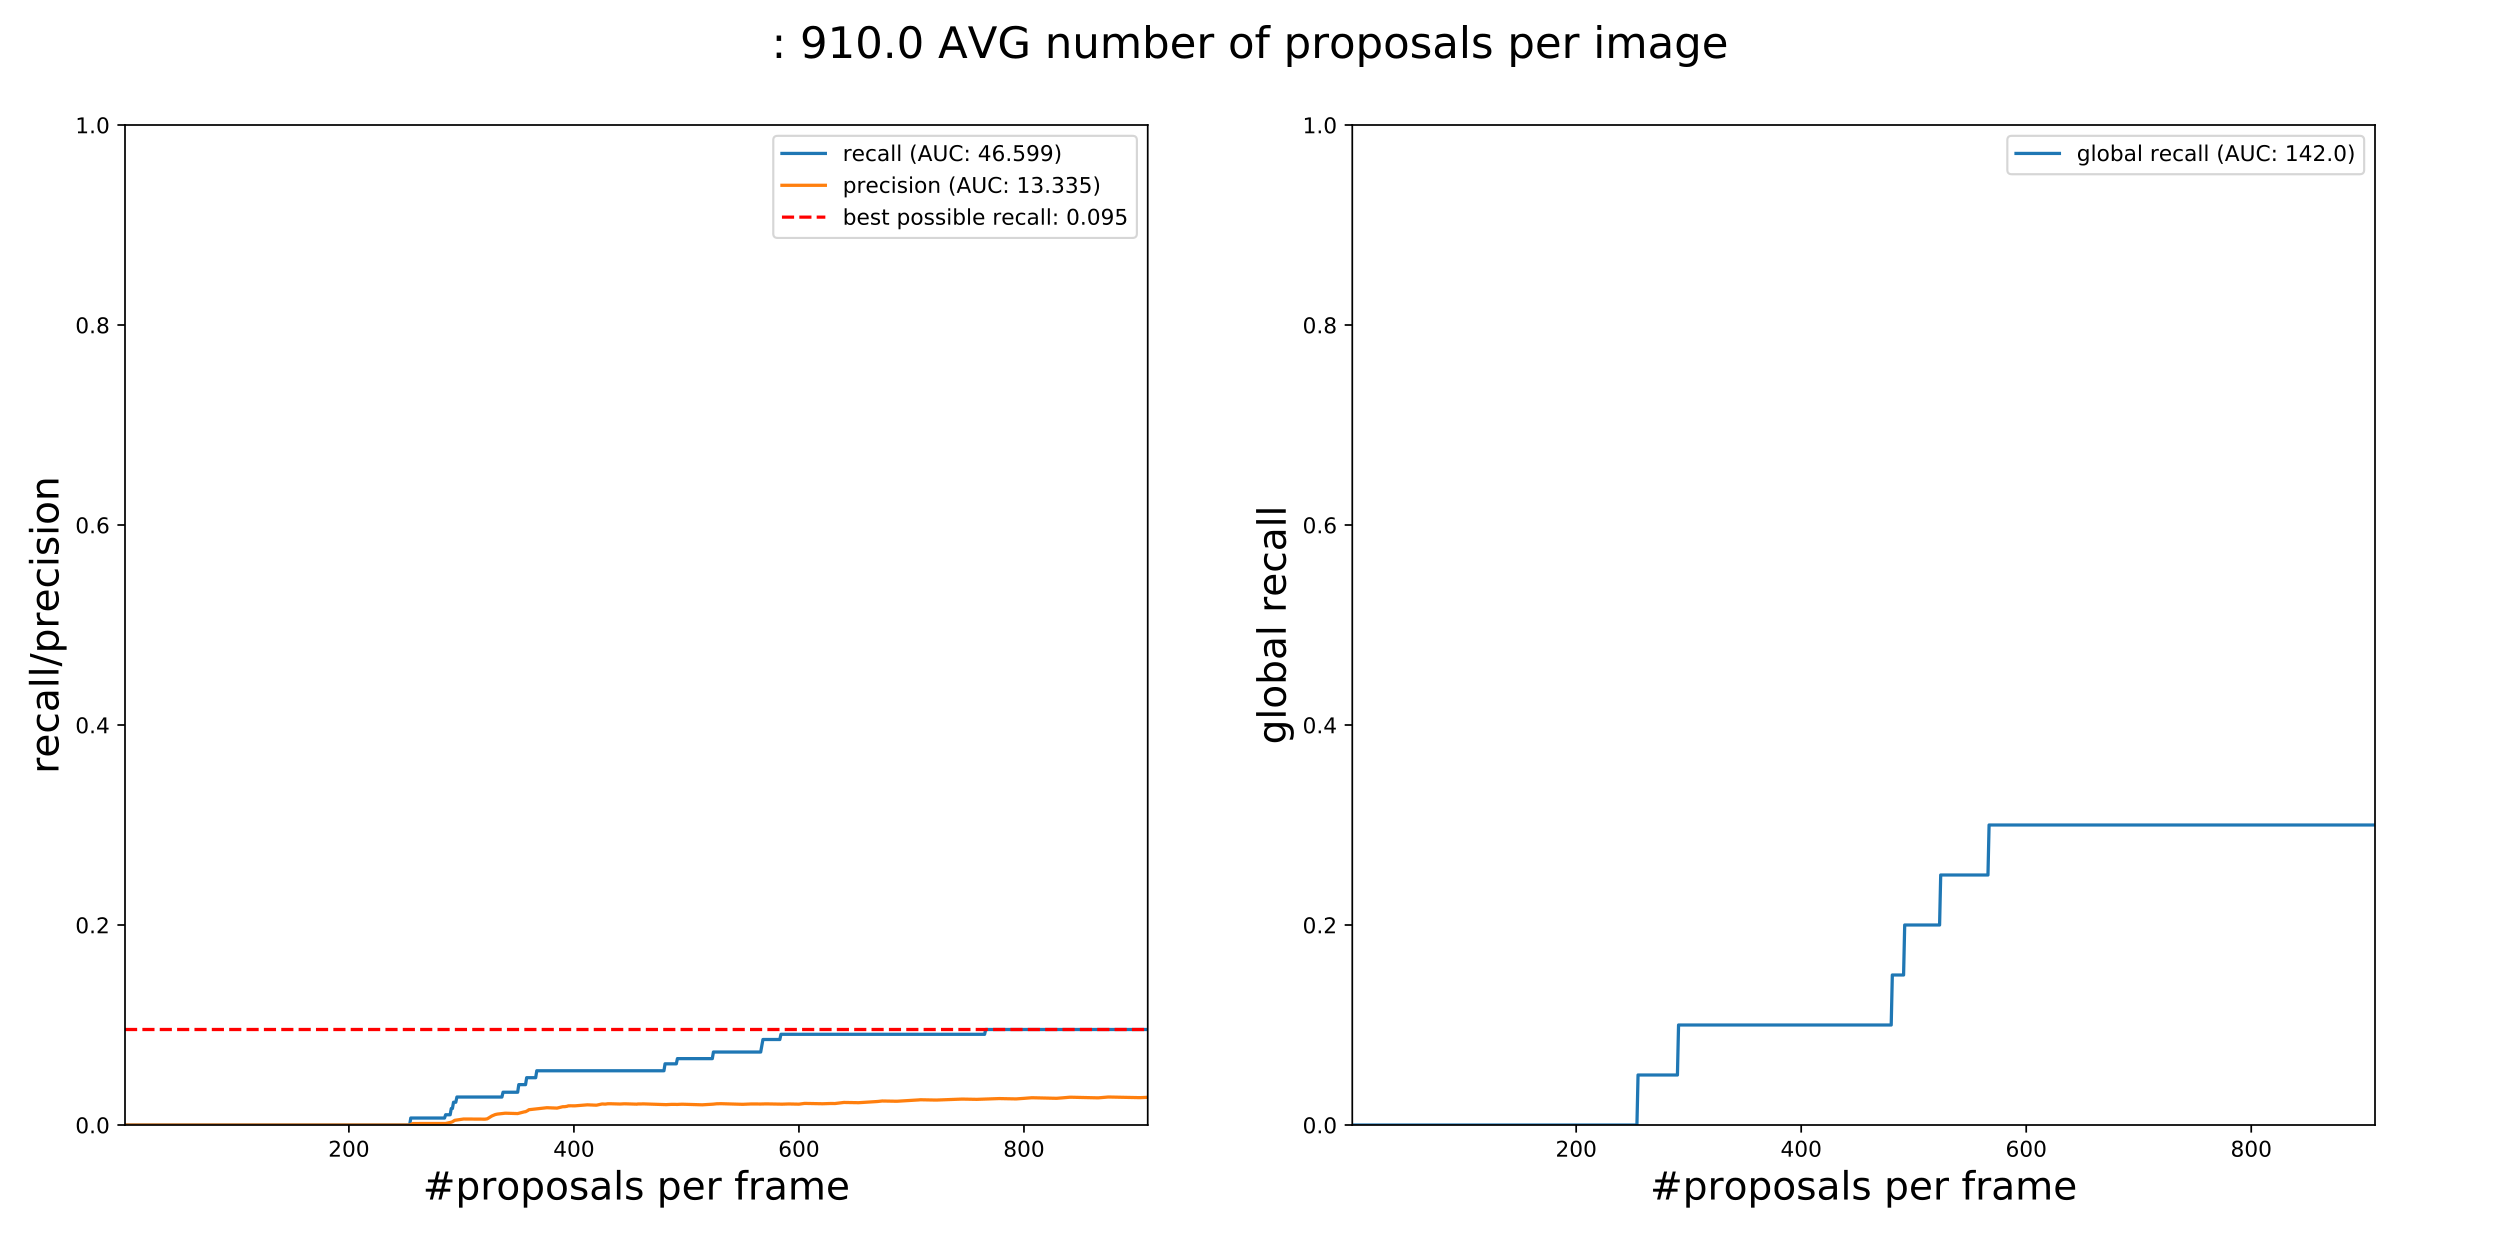 <?xml version="1.0" encoding="utf-8" standalone="no"?>
<!DOCTYPE svg PUBLIC "-//W3C//DTD SVG 1.1//EN"
  "http://www.w3.org/Graphics/SVG/1.1/DTD/svg11.dtd">
<!-- Created with matplotlib (http://matplotlib.org/) -->
<svg height="576pt" version="1.1" viewBox="0 0 1152 576" width="1152pt" xmlns="http://www.w3.org/2000/svg" xmlns:xlink="http://www.w3.org/1999/xlink">
 <defs>
  <style type="text/css">
*{stroke-linecap:butt;stroke-linejoin:round;}
  </style>
 </defs>
 <g id="figure_1">
  <g id="patch_1">
   <path d="M 0 576 
L 1152 576 
L 1152 0 
L 0 0 
z
" style="fill:#ffffff;"/>
  </g>
  <g id="axes_1">
   <g id="patch_2">
    <path d="M 57.6 518.4 
L 528.873 518.4 
L 528.873 57.6 
L 57.6 57.6 
z
" style="fill:#ffffff;"/>
   </g>
   <g id="matplotlib.axis_1">
    <g id="xtick_1">
     <g id="line2d_1">
      <defs>
       <path d="M 0 0 
L 0 3.5 
" id="m8a7dbd8d32" style="stroke:#000000;stroke-width:0.8;"/>
      </defs>
      <g>
       <use style="stroke:#000000;stroke-width:0.8;" x="160.772" xlink:href="#m8a7dbd8d32" y="518.4"/>
      </g>
     </g>
     <g id="text_1">
      <!-- 200 -->
      <defs>
       <path d="M 19.188 8.297 
L 53.609 8.297 
L 53.609 0 
L 7.328 0 
L 7.328 8.297 
Q 12.938 14.109 22.625 23.891 
Q 32.328 33.688 34.812 36.531 
Q 39.547 41.844 41.422 45.531 
Q 43.312 49.219 43.312 52.781 
Q 43.312 58.594 39.234 62.25 
Q 35.156 65.922 28.609 65.922 
Q 23.969 65.922 18.812 64.312 
Q 13.672 62.703 7.812 59.422 
L 7.812 69.391 
Q 13.766 71.781 18.938 73 
Q 24.125 74.219 28.422 74.219 
Q 39.75 74.219 46.484 68.547 
Q 53.219 62.891 53.219 53.422 
Q 53.219 48.922 51.531 44.891 
Q 49.859 40.875 45.406 35.406 
Q 44.188 33.984 37.641 27.219 
Q 31.109 20.453 19.188 8.297 
" id="DejaVuSans-32"/>
       <path d="M 31.781 66.406 
Q 24.172 66.406 20.328 58.906 
Q 16.5 51.422 16.5 36.375 
Q 16.5 21.391 20.328 13.891 
Q 24.172 6.391 31.781 6.391 
Q 39.453 6.391 43.281 13.891 
Q 47.125 21.391 47.125 36.375 
Q 47.125 51.422 43.281 58.906 
Q 39.453 66.406 31.781 66.406 
M 31.781 74.219 
Q 44.047 74.219 50.516 64.516 
Q 56.984 54.828 56.984 36.375 
Q 56.984 17.969 50.516 8.266 
Q 44.047 -1.422 31.781 -1.422 
Q 19.531 -1.422 13.062 8.266 
Q 6.594 17.969 6.594 36.375 
Q 6.594 54.828 13.062 64.516 
Q 19.531 74.219 31.781 74.219 
" id="DejaVuSans-30"/>
      </defs>
      <g transform="translate(151.228 532.998)scale(0.1 -0.1)">
       <use xlink:href="#DejaVuSans-32"/>
       <use x="63.623" xlink:href="#DejaVuSans-30"/>
       <use x="127.246" xlink:href="#DejaVuSans-30"/>
      </g>
     </g>
    </g>
    <g id="xtick_2">
     <g id="line2d_2">
      <g>
       <use style="stroke:#000000;stroke-width:0.8;" x="264.462" xlink:href="#m8a7dbd8d32" y="518.4"/>
      </g>
     </g>
     <g id="text_2">
      <!-- 400 -->
      <defs>
       <path d="M 37.797 64.312 
L 12.891 25.391 
L 37.797 25.391 
z
M 35.203 72.906 
L 47.609 72.906 
L 47.609 25.391 
L 58.016 25.391 
L 58.016 17.188 
L 47.609 17.188 
L 47.609 0 
L 37.797 0 
L 37.797 17.188 
L 4.891 17.188 
L 4.891 26.703 
z
" id="DejaVuSans-34"/>
      </defs>
      <g transform="translate(254.919 532.998)scale(0.1 -0.1)">
       <use xlink:href="#DejaVuSans-34"/>
       <use x="63.623" xlink:href="#DejaVuSans-30"/>
       <use x="127.246" xlink:href="#DejaVuSans-30"/>
      </g>
     </g>
    </g>
    <g id="xtick_3">
     <g id="line2d_3">
      <g>
       <use style="stroke:#000000;stroke-width:0.8;" x="368.153" xlink:href="#m8a7dbd8d32" y="518.4"/>
      </g>
     </g>
     <g id="text_3">
      <!-- 600 -->
      <defs>
       <path d="M 33.016 40.375 
Q 26.375 40.375 22.484 35.828 
Q 18.609 31.297 18.609 23.391 
Q 18.609 15.531 22.484 10.953 
Q 26.375 6.391 33.016 6.391 
Q 39.656 6.391 43.531 10.953 
Q 47.406 15.531 47.406 23.391 
Q 47.406 31.297 43.531 35.828 
Q 39.656 40.375 33.016 40.375 
M 52.594 71.297 
L 52.594 62.312 
Q 48.875 64.062 45.094 64.984 
Q 41.312 65.922 37.594 65.922 
Q 27.828 65.922 22.672 59.328 
Q 17.531 52.734 16.797 39.406 
Q 19.672 43.656 24.016 45.922 
Q 28.375 48.188 33.594 48.188 
Q 44.578 48.188 50.953 41.516 
Q 57.328 34.859 57.328 23.391 
Q 57.328 12.156 50.688 5.359 
Q 44.047 -1.422 33.016 -1.422 
Q 20.359 -1.422 13.672 8.266 
Q 6.984 17.969 6.984 36.375 
Q 6.984 53.656 15.188 63.938 
Q 23.391 74.219 37.203 74.219 
Q 40.922 74.219 44.703 73.484 
Q 48.484 72.75 52.594 71.297 
" id="DejaVuSans-36"/>
      </defs>
      <g transform="translate(358.609 532.998)scale(0.1 -0.1)">
       <use xlink:href="#DejaVuSans-36"/>
       <use x="63.623" xlink:href="#DejaVuSans-30"/>
       <use x="127.246" xlink:href="#DejaVuSans-30"/>
      </g>
     </g>
    </g>
    <g id="xtick_4">
     <g id="line2d_4">
      <g>
       <use style="stroke:#000000;stroke-width:0.8;" x="471.843" xlink:href="#m8a7dbd8d32" y="518.4"/>
      </g>
     </g>
     <g id="text_4">
      <!-- 800 -->
      <defs>
       <path d="M 31.781 34.625 
Q 24.75 34.625 20.719 30.859 
Q 16.703 27.094 16.703 20.516 
Q 16.703 13.922 20.719 10.156 
Q 24.75 6.391 31.781 6.391 
Q 38.812 6.391 42.859 10.172 
Q 46.922 13.969 46.922 20.516 
Q 46.922 27.094 42.891 30.859 
Q 38.875 34.625 31.781 34.625 
M 21.922 38.812 
Q 15.578 40.375 12.031 44.719 
Q 8.5 49.078 8.5 55.328 
Q 8.5 64.062 14.719 69.141 
Q 20.953 74.219 31.781 74.219 
Q 42.672 74.219 48.875 69.141 
Q 55.078 64.062 55.078 55.328 
Q 55.078 49.078 51.531 44.719 
Q 48 40.375 41.703 38.812 
Q 48.828 37.156 52.797 32.312 
Q 56.781 27.484 56.781 20.516 
Q 56.781 9.906 50.312 4.234 
Q 43.844 -1.422 31.781 -1.422 
Q 19.734 -1.422 13.25 4.234 
Q 6.781 9.906 6.781 20.516 
Q 6.781 27.484 10.781 32.312 
Q 14.797 37.156 21.922 38.812 
M 18.312 54.391 
Q 18.312 48.734 21.844 45.562 
Q 25.391 42.391 31.781 42.391 
Q 38.141 42.391 41.719 45.562 
Q 45.312 48.734 45.312 54.391 
Q 45.312 60.062 41.719 63.234 
Q 38.141 66.406 31.781 66.406 
Q 25.391 66.406 21.844 63.234 
Q 18.312 60.062 18.312 54.391 
" id="DejaVuSans-38"/>
      </defs>
      <g transform="translate(462.299 532.998)scale(0.1 -0.1)">
       <use xlink:href="#DejaVuSans-38"/>
       <use x="63.623" xlink:href="#DejaVuSans-30"/>
       <use x="127.246" xlink:href="#DejaVuSans-30"/>
      </g>
     </g>
    </g>
    <g id="text_5">
     <!-- #proposals per frame -->
     <defs>
      <path d="M 51.125 44 
L 36.922 44 
L 32.812 27.688 
L 47.125 27.688 
z
M 43.797 71.781 
L 38.719 51.516 
L 52.984 51.516 
L 58.109 71.781 
L 65.922 71.781 
L 60.891 51.516 
L 76.125 51.516 
L 76.125 44 
L 58.984 44 
L 54.984 27.688 
L 70.516 27.688 
L 70.516 20.219 
L 53.078 20.219 
L 48 0 
L 40.188 0 
L 45.219 20.219 
L 30.906 20.219 
L 25.875 0 
L 18.016 0 
L 23.094 20.219 
L 7.719 20.219 
L 7.719 27.688 
L 24.906 27.688 
L 29 44 
L 13.281 44 
L 13.281 51.516 
L 30.906 51.516 
L 35.891 71.781 
z
" id="DejaVuSans-23"/>
      <path d="M 18.109 8.203 
L 18.109 -20.797 
L 9.078 -20.797 
L 9.078 54.688 
L 18.109 54.688 
L 18.109 46.391 
Q 20.953 51.266 25.266 53.625 
Q 29.594 56 35.594 56 
Q 45.562 56 51.781 48.094 
Q 58.016 40.188 58.016 27.297 
Q 58.016 14.406 51.781 6.484 
Q 45.562 -1.422 35.594 -1.422 
Q 29.594 -1.422 25.266 0.953 
Q 20.953 3.328 18.109 8.203 
M 48.688 27.297 
Q 48.688 37.203 44.609 42.844 
Q 40.531 48.484 33.406 48.484 
Q 26.266 48.484 22.188 42.844 
Q 18.109 37.203 18.109 27.297 
Q 18.109 17.391 22.188 11.75 
Q 26.266 6.109 33.406 6.109 
Q 40.531 6.109 44.609 11.75 
Q 48.688 17.391 48.688 27.297 
" id="DejaVuSans-70"/>
      <path d="M 41.109 46.297 
Q 39.594 47.172 37.812 47.578 
Q 36.031 48 33.891 48 
Q 26.266 48 22.188 43.047 
Q 18.109 38.094 18.109 28.812 
L 18.109 0 
L 9.078 0 
L 9.078 54.688 
L 18.109 54.688 
L 18.109 46.188 
Q 20.953 51.172 25.484 53.578 
Q 30.031 56 36.531 56 
Q 37.453 56 38.578 55.875 
Q 39.703 55.766 41.062 55.516 
z
" id="DejaVuSans-72"/>
      <path d="M 30.609 48.391 
Q 23.391 48.391 19.188 42.75 
Q 14.984 37.109 14.984 27.297 
Q 14.984 17.484 19.156 11.844 
Q 23.344 6.203 30.609 6.203 
Q 37.797 6.203 41.984 11.859 
Q 46.188 17.531 46.188 27.297 
Q 46.188 37.016 41.984 42.703 
Q 37.797 48.391 30.609 48.391 
M 30.609 56 
Q 42.328 56 49.016 48.375 
Q 55.719 40.766 55.719 27.297 
Q 55.719 13.875 49.016 6.219 
Q 42.328 -1.422 30.609 -1.422 
Q 18.844 -1.422 12.172 6.219 
Q 5.516 13.875 5.516 27.297 
Q 5.516 40.766 12.172 48.375 
Q 18.844 56 30.609 56 
" id="DejaVuSans-6f"/>
      <path d="M 44.281 53.078 
L 44.281 44.578 
Q 40.484 46.531 36.375 47.5 
Q 32.281 48.484 27.875 48.484 
Q 21.188 48.484 17.844 46.438 
Q 14.5 44.391 14.5 40.281 
Q 14.5 37.156 16.891 35.375 
Q 19.281 33.594 26.516 31.984 
L 29.594 31.297 
Q 39.156 29.25 43.188 25.516 
Q 47.219 21.781 47.219 15.094 
Q 47.219 7.469 41.188 3.016 
Q 35.156 -1.422 24.609 -1.422 
Q 20.219 -1.422 15.453 -0.562 
Q 10.688 0.297 5.422 2 
L 5.422 11.281 
Q 10.406 8.688 15.234 7.391 
Q 20.062 6.109 24.812 6.109 
Q 31.156 6.109 34.562 8.281 
Q 37.984 10.453 37.984 14.406 
Q 37.984 18.062 35.516 20.016 
Q 33.062 21.969 24.703 23.781 
L 21.578 24.516 
Q 13.234 26.266 9.516 29.906 
Q 5.812 33.547 5.812 39.891 
Q 5.812 47.609 11.281 51.797 
Q 16.75 56 26.812 56 
Q 31.781 56 36.172 55.266 
Q 40.578 54.547 44.281 53.078 
" id="DejaVuSans-73"/>
      <path d="M 34.281 27.484 
Q 23.391 27.484 19.188 25 
Q 14.984 22.516 14.984 16.5 
Q 14.984 11.719 18.141 8.906 
Q 21.297 6.109 26.703 6.109 
Q 34.188 6.109 38.703 11.406 
Q 43.219 16.703 43.219 25.484 
L 43.219 27.484 
z
M 52.203 31.203 
L 52.203 0 
L 43.219 0 
L 43.219 8.297 
Q 40.141 3.328 35.547 0.953 
Q 30.953 -1.422 24.312 -1.422 
Q 15.922 -1.422 10.953 3.297 
Q 6 8.016 6 15.922 
Q 6 25.141 12.172 29.828 
Q 18.359 34.516 30.609 34.516 
L 43.219 34.516 
L 43.219 35.406 
Q 43.219 41.609 39.141 45 
Q 35.062 48.391 27.688 48.391 
Q 23 48.391 18.547 47.266 
Q 14.109 46.141 10.016 43.891 
L 10.016 52.203 
Q 14.938 54.109 19.578 55.047 
Q 24.219 56 28.609 56 
Q 40.484 56 46.344 49.844 
Q 52.203 43.703 52.203 31.203 
" id="DejaVuSans-61"/>
      <path d="M 9.422 75.984 
L 18.406 75.984 
L 18.406 0 
L 9.422 0 
z
" id="DejaVuSans-6c"/>
      <path id="DejaVuSans-20"/>
      <path d="M 56.203 29.594 
L 56.203 25.203 
L 14.891 25.203 
Q 15.484 15.922 20.484 11.062 
Q 25.484 6.203 34.422 6.203 
Q 39.594 6.203 44.453 7.469 
Q 49.312 8.734 54.109 11.281 
L 54.109 2.781 
Q 49.266 0.734 44.188 -0.344 
Q 39.109 -1.422 33.891 -1.422 
Q 20.797 -1.422 13.156 6.188 
Q 5.516 13.812 5.516 26.812 
Q 5.516 40.234 12.766 48.109 
Q 20.016 56 32.328 56 
Q 43.359 56 49.781 48.891 
Q 56.203 41.797 56.203 29.594 
M 47.219 32.234 
Q 47.125 39.594 43.094 43.984 
Q 39.062 48.391 32.422 48.391 
Q 24.906 48.391 20.391 44.141 
Q 15.875 39.891 15.188 32.172 
z
" id="DejaVuSans-65"/>
      <path d="M 37.109 75.984 
L 37.109 68.5 
L 28.516 68.5 
Q 23.688 68.5 21.797 66.547 
Q 19.922 64.594 19.922 59.516 
L 19.922 54.688 
L 34.719 54.688 
L 34.719 47.703 
L 19.922 47.703 
L 19.922 0 
L 10.891 0 
L 10.891 47.703 
L 2.297 47.703 
L 2.297 54.688 
L 10.891 54.688 
L 10.891 58.5 
Q 10.891 67.625 15.141 71.797 
Q 19.391 75.984 28.609 75.984 
z
" id="DejaVuSans-66"/>
      <path d="M 52 44.188 
Q 55.375 50.25 60.062 53.125 
Q 64.75 56 71.094 56 
Q 79.641 56 84.281 50.016 
Q 88.922 44.047 88.922 33.016 
L 88.922 0 
L 79.891 0 
L 79.891 32.719 
Q 79.891 40.578 77.094 44.375 
Q 74.312 48.188 68.609 48.188 
Q 61.625 48.188 57.562 43.547 
Q 53.516 38.922 53.516 30.906 
L 53.516 0 
L 44.484 0 
L 44.484 32.719 
Q 44.484 40.625 41.703 44.406 
Q 38.922 48.188 33.109 48.188 
Q 26.219 48.188 22.156 43.531 
Q 18.109 38.875 18.109 30.906 
L 18.109 0 
L 9.078 0 
L 9.078 54.688 
L 18.109 54.688 
L 18.109 46.188 
Q 21.188 51.219 25.484 53.609 
Q 29.781 56 35.688 56 
Q 41.656 56 45.828 52.969 
Q 50 49.953 52 44.188 
" id="DejaVuSans-6d"/>
     </defs>
     <g transform="translate(194.804 552.755)scale(0.18 -0.18)">
      <use xlink:href="#DejaVuSans-23"/>
      <use x="83.789" xlink:href="#DejaVuSans-70"/>
      <use x="147.266" xlink:href="#DejaVuSans-72"/>
      <use x="188.348" xlink:href="#DejaVuSans-6f"/>
      <use x="249.529" xlink:href="#DejaVuSans-70"/>
      <use x="313.006" xlink:href="#DejaVuSans-6f"/>
      <use x="374.188" xlink:href="#DejaVuSans-73"/>
      <use x="426.287" xlink:href="#DejaVuSans-61"/>
      <use x="487.566" xlink:href="#DejaVuSans-6c"/>
      <use x="515.35" xlink:href="#DejaVuSans-73"/>
      <use x="567.449" xlink:href="#DejaVuSans-20"/>
      <use x="599.236" xlink:href="#DejaVuSans-70"/>
      <use x="662.713" xlink:href="#DejaVuSans-65"/>
      <use x="724.236" xlink:href="#DejaVuSans-72"/>
      <use x="765.35" xlink:href="#DejaVuSans-20"/>
      <use x="797.137" xlink:href="#DejaVuSans-66"/>
      <use x="832.342" xlink:href="#DejaVuSans-72"/>
      <use x="873.455" xlink:href="#DejaVuSans-61"/>
      <use x="934.734" xlink:href="#DejaVuSans-6d"/>
      <use x="1032.146" xlink:href="#DejaVuSans-65"/>
     </g>
    </g>
   </g>
   <g id="matplotlib.axis_2">
    <g id="ytick_1">
     <g id="line2d_5">
      <defs>
       <path d="M 0 0 
L -3.5 0 
" id="me901336872" style="stroke:#000000;stroke-width:0.8;"/>
      </defs>
      <g>
       <use style="stroke:#000000;stroke-width:0.8;" x="57.6" xlink:href="#me901336872" y="518.4"/>
      </g>
     </g>
     <g id="text_6">
      <!-- 0.0 -->
      <defs>
       <path d="M 10.688 12.406 
L 21 12.406 
L 21 0 
L 10.688 0 
z
" id="DejaVuSans-2e"/>
      </defs>
      <g transform="translate(34.697 522.199)scale(0.1 -0.1)">
       <use xlink:href="#DejaVuSans-30"/>
       <use x="63.623" xlink:href="#DejaVuSans-2e"/>
       <use x="95.41" xlink:href="#DejaVuSans-30"/>
      </g>
     </g>
    </g>
    <g id="ytick_2">
     <g id="line2d_6">
      <g>
       <use style="stroke:#000000;stroke-width:0.8;" x="57.6" xlink:href="#me901336872" y="426.24"/>
      </g>
     </g>
     <g id="text_7">
      <!-- 0.2 -->
      <g transform="translate(34.697 430.039)scale(0.1 -0.1)">
       <use xlink:href="#DejaVuSans-30"/>
       <use x="63.623" xlink:href="#DejaVuSans-2e"/>
       <use x="95.41" xlink:href="#DejaVuSans-32"/>
      </g>
     </g>
    </g>
    <g id="ytick_3">
     <g id="line2d_7">
      <g>
       <use style="stroke:#000000;stroke-width:0.8;" x="57.6" xlink:href="#me901336872" y="334.08"/>
      </g>
     </g>
     <g id="text_8">
      <!-- 0.4 -->
      <g transform="translate(34.697 337.879)scale(0.1 -0.1)">
       <use xlink:href="#DejaVuSans-30"/>
       <use x="63.623" xlink:href="#DejaVuSans-2e"/>
       <use x="95.41" xlink:href="#DejaVuSans-34"/>
      </g>
     </g>
    </g>
    <g id="ytick_4">
     <g id="line2d_8">
      <g>
       <use style="stroke:#000000;stroke-width:0.8;" x="57.6" xlink:href="#me901336872" y="241.92"/>
      </g>
     </g>
     <g id="text_9">
      <!-- 0.6 -->
      <g transform="translate(34.697 245.719)scale(0.1 -0.1)">
       <use xlink:href="#DejaVuSans-30"/>
       <use x="63.623" xlink:href="#DejaVuSans-2e"/>
       <use x="95.41" xlink:href="#DejaVuSans-36"/>
      </g>
     </g>
    </g>
    <g id="ytick_5">
     <g id="line2d_9">
      <g>
       <use style="stroke:#000000;stroke-width:0.8;" x="57.6" xlink:href="#me901336872" y="149.76"/>
      </g>
     </g>
     <g id="text_10">
      <!-- 0.8 -->
      <g transform="translate(34.697 153.559)scale(0.1 -0.1)">
       <use xlink:href="#DejaVuSans-30"/>
       <use x="63.623" xlink:href="#DejaVuSans-2e"/>
       <use x="95.41" xlink:href="#DejaVuSans-38"/>
      </g>
     </g>
    </g>
    <g id="ytick_6">
     <g id="line2d_10">
      <g>
       <use style="stroke:#000000;stroke-width:0.8;" x="57.6" xlink:href="#me901336872" y="57.6"/>
      </g>
     </g>
     <g id="text_11">
      <!-- 1.0 -->
      <defs>
       <path d="M 12.406 8.297 
L 28.516 8.297 
L 28.516 63.922 
L 10.984 60.406 
L 10.984 69.391 
L 28.422 72.906 
L 38.281 72.906 
L 38.281 8.297 
L 54.391 8.297 
L 54.391 0 
L 12.406 0 
z
" id="DejaVuSans-31"/>
      </defs>
      <g transform="translate(34.697 61.399)scale(0.1 -0.1)">
       <use xlink:href="#DejaVuSans-31"/>
       <use x="63.623" xlink:href="#DejaVuSans-2e"/>
       <use x="95.41" xlink:href="#DejaVuSans-30"/>
      </g>
     </g>
    </g>
    <g id="text_12">
     <!-- recall/precision -->
     <defs>
      <path d="M 48.781 52.594 
L 48.781 44.188 
Q 44.969 46.297 41.141 47.344 
Q 37.312 48.391 33.406 48.391 
Q 24.656 48.391 19.812 42.844 
Q 14.984 37.312 14.984 27.297 
Q 14.984 17.281 19.812 11.734 
Q 24.656 6.203 33.406 6.203 
Q 37.312 6.203 41.141 7.25 
Q 44.969 8.297 48.781 10.406 
L 48.781 2.094 
Q 45.016 0.344 40.984 -0.531 
Q 36.969 -1.422 32.422 -1.422 
Q 20.062 -1.422 12.781 6.344 
Q 5.516 14.109 5.516 27.297 
Q 5.516 40.672 12.859 48.328 
Q 20.219 56 33.016 56 
Q 37.156 56 41.109 55.141 
Q 45.062 54.297 48.781 52.594 
" id="DejaVuSans-63"/>
      <path d="M 25.391 72.906 
L 33.688 72.906 
L 8.297 -9.281 
L 0 -9.281 
z
" id="DejaVuSans-2f"/>
      <path d="M 9.422 54.688 
L 18.406 54.688 
L 18.406 0 
L 9.422 0 
z
M 9.422 75.984 
L 18.406 75.984 
L 18.406 64.594 
L 9.422 64.594 
z
" id="DejaVuSans-69"/>
      <path d="M 54.891 33.016 
L 54.891 0 
L 45.906 0 
L 45.906 32.719 
Q 45.906 40.484 42.875 44.328 
Q 39.844 48.188 33.797 48.188 
Q 26.516 48.188 22.312 43.547 
Q 18.109 38.922 18.109 30.906 
L 18.109 0 
L 9.078 0 
L 9.078 54.688 
L 18.109 54.688 
L 18.109 46.188 
Q 21.344 51.125 25.703 53.562 
Q 30.078 56 35.797 56 
Q 45.219 56 50.047 50.172 
Q 54.891 44.344 54.891 33.016 
" id="DejaVuSans-6e"/>
     </defs>
     <g transform="translate(26.953 356.528)rotate(-90)scale(0.18 -0.18)">
      <use xlink:href="#DejaVuSans-72"/>
      <use x="41.082" xlink:href="#DejaVuSans-65"/>
      <use x="102.605" xlink:href="#DejaVuSans-63"/>
      <use x="157.586" xlink:href="#DejaVuSans-61"/>
      <use x="218.865" xlink:href="#DejaVuSans-6c"/>
      <use x="246.648" xlink:href="#DejaVuSans-6c"/>
      <use x="274.432" xlink:href="#DejaVuSans-2f"/>
      <use x="308.123" xlink:href="#DejaVuSans-70"/>
      <use x="371.6" xlink:href="#DejaVuSans-72"/>
      <use x="412.682" xlink:href="#DejaVuSans-65"/>
      <use x="474.205" xlink:href="#DejaVuSans-63"/>
      <use x="529.186" xlink:href="#DejaVuSans-69"/>
      <use x="556.969" xlink:href="#DejaVuSans-73"/>
      <use x="609.068" xlink:href="#DejaVuSans-69"/>
      <use x="636.852" xlink:href="#DejaVuSans-6f"/>
      <use x="698.033" xlink:href="#DejaVuSans-6e"/>
     </g>
    </g>
   </g>
   <g id="line2d_11">
    <path clip-path="url(#p672040b1eb)" d="M 57.6 518.4 
L 188.768 518.4 
L 189.287 515.19 
L 204.84 515.19 
L 205.359 513.674 
L 207.433 513.674 
L 207.951 510.794 
L 208.469 510.794 
L 208.988 507.914 
L 210.025 507.914 
L 210.543 505.514 
L 231.281 505.514 
L 231.8 503.299 
L 238.54 503.299 
L 239.058 499.805 
L 242.169 499.805 
L 242.687 496.605 
L 246.835 496.605 
L 247.353 493.405 
L 305.938 493.405 
L 306.457 490.205 
L 311.641 490.205 
L 312.16 487.805 
L 328.232 487.805 
L 328.75 484.773 
L 350.525 484.773 
L 351.562 479.013 
L 359.339 479.013 
L 359.857 476.613 
L 453.697 476.613 
L 454.216 474.398 
L 528.873 474.398 
L 528.873 474.398 
" style="fill:none;stroke:#1f77b4;stroke-linecap:square;stroke-width:1.5;"/>
   </g>
   <g id="line2d_12">
    <path clip-path="url(#p672040b1eb)" d="M 57.6 518.4 
L 188.768 518.4 
L 190.324 517.728 
L 205.359 517.695 
L 207.951 517.113 
L 208.469 516.921 
L 209.506 516.245 
L 213.654 515.634 
L 223.505 515.708 
L 224.541 515.547 
L 226.615 514.261 
L 228.171 513.6 
L 229.208 513.369 
L 232.837 512.963 
L 238.54 513.134 
L 241.65 512.333 
L 242.169 512.269 
L 243.206 511.742 
L 243.724 511.36 
L 252.019 510.434 
L 256.686 510.62 
L 259.278 509.982 
L 260.315 509.951 
L 261.352 509.775 
L 261.87 509.578 
L 262.907 509.55 
L 264.981 509.566 
L 270.684 509.103 
L 274.831 509.28 
L 277.424 508.71 
L 278.979 508.778 
L 280.016 508.621 
L 281.053 508.6 
L 285.719 508.735 
L 287.793 508.627 
L 293.496 508.8 
L 294.014 508.695 
L 295.569 508.696 
L 296.606 508.675 
L 306.975 509.019 
L 309.568 508.879 
L 312.16 508.917 
L 314.234 508.819 
L 323.566 509.099 
L 327.713 508.855 
L 328.75 508.782 
L 330.306 508.618 
L 332.379 508.583 
L 342.23 508.87 
L 346.378 508.697 
L 350.525 508.732 
L 353.118 508.665 
L 360.376 508.8 
L 363.487 508.703 
L 368.153 508.8 
L 370.745 508.451 
L 379.04 508.614 
L 382.669 508.494 
L 384.743 508.511 
L 388.891 508.005 
L 395.631 508.124 
L 404.444 507.568 
L 406.518 507.333 
L 413.258 507.459 
L 423.109 506.856 
L 424.145 506.766 
L 431.404 506.912 
L 443.328 506.455 
L 450.068 506.584 
L 460.437 506.221 
L 468.214 506.379 
L 471.843 506.124 
L 475.472 505.838 
L 486.878 506.102 
L 489.47 505.899 
L 493.1 505.592 
L 506.061 505.896 
L 510.727 505.498 
L 525.244 505.802 
L 528.873 505.646 
L 528.873 505.646 
" style="fill:none;stroke:#ff7f0e;stroke-linecap:square;stroke-width:1.5;"/>
   </g>
   <g id="line2d_13">
    <path clip-path="url(#p672040b1eb)" d="M 57.6 474.398 
L 528.873 474.398 
L 528.873 474.398 
" style="fill:none;stroke:#ff0000;stroke-dasharray:5.6,2.4;stroke-dashoffset:0;stroke-width:1.5;"/>
   </g>
   <g id="patch_3">
    <path d="M 57.6 518.4 
L 57.6 57.6 
" style="fill:none;stroke:#000000;stroke-linecap:square;stroke-linejoin:miter;stroke-width:0.8;"/>
   </g>
   <g id="patch_4">
    <path d="M 528.873 518.4 
L 528.873 57.6 
" style="fill:none;stroke:#000000;stroke-linecap:square;stroke-linejoin:miter;stroke-width:0.8;"/>
   </g>
   <g id="patch_5">
    <path d="M 57.6 518.4 
L 528.873 518.4 
" style="fill:none;stroke:#000000;stroke-linecap:square;stroke-linejoin:miter;stroke-width:0.8;"/>
   </g>
   <g id="patch_6">
    <path d="M 57.6 57.6 
L 528.873 57.6 
" style="fill:none;stroke:#000000;stroke-linecap:square;stroke-linejoin:miter;stroke-width:0.8;"/>
   </g>
   <g id="legend_1">
    <g id="patch_7">
     <path d="M 358.323 109.634 
L 521.873 109.634 
Q 523.873 109.634 523.873 107.634 
L 523.873 64.6 
Q 523.873 62.6 521.873 62.6 
L 358.323 62.6 
Q 356.323 62.6 356.323 64.6 
L 356.323 107.634 
Q 356.323 109.634 358.323 109.634 
z
" style="fill:#ffffff;opacity:0.8;stroke:#cccccc;stroke-linejoin:miter;"/>
    </g>
    <g id="line2d_14">
     <path d="M 360.323 70.698 
L 380.323 70.698 
" style="fill:none;stroke:#1f77b4;stroke-linecap:square;stroke-width:1.5;"/>
    </g>
    <g id="line2d_15"/>
    <g id="text_13">
     <!-- recall (AUC: 46.599) -->
     <defs>
      <path d="M 31 75.875 
Q 24.469 64.656 21.281 53.656 
Q 18.109 42.672 18.109 31.391 
Q 18.109 20.125 21.312 9.062 
Q 24.516 -2 31 -13.188 
L 23.188 -13.188 
Q 15.875 -1.703 12.234 9.375 
Q 8.594 20.453 8.594 31.391 
Q 8.594 42.281 12.203 53.312 
Q 15.828 64.359 23.188 75.875 
z
" id="DejaVuSans-28"/>
      <path d="M 34.188 63.188 
L 20.797 26.906 
L 47.609 26.906 
z
M 28.609 72.906 
L 39.797 72.906 
L 67.578 0 
L 57.328 0 
L 50.688 18.703 
L 17.828 18.703 
L 11.188 0 
L 0.781 0 
z
" id="DejaVuSans-41"/>
      <path d="M 8.688 72.906 
L 18.609 72.906 
L 18.609 28.609 
Q 18.609 16.891 22.844 11.734 
Q 27.094 6.594 36.625 6.594 
Q 46.094 6.594 50.344 11.734 
Q 54.594 16.891 54.594 28.609 
L 54.594 72.906 
L 64.5 72.906 
L 64.5 27.391 
Q 64.5 13.141 57.438 5.859 
Q 50.391 -1.422 36.625 -1.422 
Q 22.797 -1.422 15.734 5.859 
Q 8.688 13.141 8.688 27.391 
z
" id="DejaVuSans-55"/>
      <path d="M 64.406 67.281 
L 64.406 56.891 
Q 59.422 61.531 53.781 63.812 
Q 48.141 66.109 41.797 66.109 
Q 29.297 66.109 22.656 58.469 
Q 16.016 50.828 16.016 36.375 
Q 16.016 21.969 22.656 14.328 
Q 29.297 6.688 41.797 6.688 
Q 48.141 6.688 53.781 8.984 
Q 59.422 11.281 64.406 15.922 
L 64.406 5.609 
Q 59.234 2.094 53.438 0.328 
Q 47.656 -1.422 41.219 -1.422 
Q 24.656 -1.422 15.125 8.703 
Q 5.609 18.844 5.609 36.375 
Q 5.609 53.953 15.125 64.078 
Q 24.656 74.219 41.219 74.219 
Q 47.75 74.219 53.531 72.484 
Q 59.328 70.75 64.406 67.281 
" id="DejaVuSans-43"/>
      <path d="M 11.719 12.406 
L 22.016 12.406 
L 22.016 0 
L 11.719 0 
z
M 11.719 51.703 
L 22.016 51.703 
L 22.016 39.312 
L 11.719 39.312 
z
" id="DejaVuSans-3a"/>
      <path d="M 10.797 72.906 
L 49.516 72.906 
L 49.516 64.594 
L 19.828 64.594 
L 19.828 46.734 
Q 21.969 47.469 24.109 47.828 
Q 26.266 48.188 28.422 48.188 
Q 40.625 48.188 47.75 41.5 
Q 54.891 34.812 54.891 23.391 
Q 54.891 11.625 47.562 5.094 
Q 40.234 -1.422 26.906 -1.422 
Q 22.312 -1.422 17.547 -0.641 
Q 12.797 0.141 7.719 1.703 
L 7.719 11.625 
Q 12.109 9.234 16.797 8.062 
Q 21.484 6.891 26.703 6.891 
Q 35.156 6.891 40.078 11.328 
Q 45.016 15.766 45.016 23.391 
Q 45.016 31 40.078 35.438 
Q 35.156 39.891 26.703 39.891 
Q 22.75 39.891 18.812 39.016 
Q 14.891 38.141 10.797 36.281 
z
" id="DejaVuSans-35"/>
      <path d="M 10.984 1.516 
L 10.984 10.5 
Q 14.703 8.734 18.5 7.812 
Q 22.312 6.891 25.984 6.891 
Q 35.75 6.891 40.891 13.453 
Q 46.047 20.016 46.781 33.406 
Q 43.953 29.203 39.594 26.953 
Q 35.25 24.703 29.984 24.703 
Q 19.047 24.703 12.672 31.312 
Q 6.297 37.938 6.297 49.422 
Q 6.297 60.641 12.938 67.422 
Q 19.578 74.219 30.609 74.219 
Q 43.266 74.219 49.922 64.516 
Q 56.594 54.828 56.594 36.375 
Q 56.594 19.141 48.406 8.859 
Q 40.234 -1.422 26.422 -1.422 
Q 22.703 -1.422 18.891 -0.688 
Q 15.094 0.047 10.984 1.516 
M 30.609 32.422 
Q 37.25 32.422 41.125 36.953 
Q 45.016 41.5 45.016 49.422 
Q 45.016 57.281 41.125 61.844 
Q 37.25 66.406 30.609 66.406 
Q 23.969 66.406 20.094 61.844 
Q 16.219 57.281 16.219 49.422 
Q 16.219 41.5 20.094 36.953 
Q 23.969 32.422 30.609 32.422 
" id="DejaVuSans-39"/>
      <path d="M 8.016 75.875 
L 15.828 75.875 
Q 23.141 64.359 26.781 53.312 
Q 30.422 42.281 30.422 31.391 
Q 30.422 20.453 26.781 9.375 
Q 23.141 -1.703 15.828 -13.188 
L 8.016 -13.188 
Q 14.5 -2 17.703 9.062 
Q 20.906 20.125 20.906 31.391 
Q 20.906 42.672 17.703 53.656 
Q 14.5 64.656 8.016 75.875 
" id="DejaVuSans-29"/>
     </defs>
     <g transform="translate(388.323 74.198)scale(0.1 -0.1)">
      <use xlink:href="#DejaVuSans-72"/>
      <use x="41.082" xlink:href="#DejaVuSans-65"/>
      <use x="102.605" xlink:href="#DejaVuSans-63"/>
      <use x="157.586" xlink:href="#DejaVuSans-61"/>
      <use x="218.865" xlink:href="#DejaVuSans-6c"/>
      <use x="246.648" xlink:href="#DejaVuSans-6c"/>
      <use x="274.432" xlink:href="#DejaVuSans-20"/>
      <use x="306.219" xlink:href="#DejaVuSans-28"/>
      <use x="345.232" xlink:href="#DejaVuSans-41"/>
      <use x="413.641" xlink:href="#DejaVuSans-55"/>
      <use x="486.834" xlink:href="#DejaVuSans-43"/>
      <use x="556.658" xlink:href="#DejaVuSans-3a"/>
      <use x="590.35" xlink:href="#DejaVuSans-20"/>
      <use x="622.137" xlink:href="#DejaVuSans-34"/>
      <use x="685.76" xlink:href="#DejaVuSans-36"/>
      <use x="749.383" xlink:href="#DejaVuSans-2e"/>
      <use x="781.17" xlink:href="#DejaVuSans-35"/>
      <use x="844.793" xlink:href="#DejaVuSans-39"/>
      <use x="908.416" xlink:href="#DejaVuSans-39"/>
      <use x="972.039" xlink:href="#DejaVuSans-29"/>
     </g>
    </g>
    <g id="line2d_16">
     <path d="M 360.323 85.377 
L 380.323 85.377 
" style="fill:none;stroke:#ff7f0e;stroke-linecap:square;stroke-width:1.5;"/>
    </g>
    <g id="line2d_17"/>
    <g id="text_14">
     <!-- precision (AUC: 13.335) -->
     <defs>
      <path d="M 40.578 39.312 
Q 47.656 37.797 51.625 33 
Q 55.609 28.219 55.609 21.188 
Q 55.609 10.406 48.188 4.484 
Q 40.766 -1.422 27.094 -1.422 
Q 22.516 -1.422 17.656 -0.516 
Q 12.797 0.391 7.625 2.203 
L 7.625 11.719 
Q 11.719 9.328 16.594 8.109 
Q 21.484 6.891 26.812 6.891 
Q 36.078 6.891 40.938 10.547 
Q 45.797 14.203 45.797 21.188 
Q 45.797 27.641 41.281 31.266 
Q 36.766 34.906 28.719 34.906 
L 20.219 34.906 
L 20.219 43.016 
L 29.109 43.016 
Q 36.375 43.016 40.234 45.922 
Q 44.094 48.828 44.094 54.297 
Q 44.094 59.906 40.109 62.906 
Q 36.141 65.922 28.719 65.922 
Q 24.656 65.922 20.016 65.031 
Q 15.375 64.156 9.812 62.312 
L 9.812 71.094 
Q 15.438 72.656 20.344 73.438 
Q 25.25 74.219 29.594 74.219 
Q 40.828 74.219 47.359 69.109 
Q 53.906 64.016 53.906 55.328 
Q 53.906 49.266 50.438 45.094 
Q 46.969 40.922 40.578 39.312 
" id="DejaVuSans-33"/>
     </defs>
     <g transform="translate(388.323 88.877)scale(0.1 -0.1)">
      <use xlink:href="#DejaVuSans-70"/>
      <use x="63.477" xlink:href="#DejaVuSans-72"/>
      <use x="104.559" xlink:href="#DejaVuSans-65"/>
      <use x="166.082" xlink:href="#DejaVuSans-63"/>
      <use x="221.062" xlink:href="#DejaVuSans-69"/>
      <use x="248.846" xlink:href="#DejaVuSans-73"/>
      <use x="300.945" xlink:href="#DejaVuSans-69"/>
      <use x="328.729" xlink:href="#DejaVuSans-6f"/>
      <use x="389.91" xlink:href="#DejaVuSans-6e"/>
      <use x="453.289" xlink:href="#DejaVuSans-20"/>
      <use x="485.076" xlink:href="#DejaVuSans-28"/>
      <use x="524.09" xlink:href="#DejaVuSans-41"/>
      <use x="592.498" xlink:href="#DejaVuSans-55"/>
      <use x="665.691" xlink:href="#DejaVuSans-43"/>
      <use x="735.516" xlink:href="#DejaVuSans-3a"/>
      <use x="769.207" xlink:href="#DejaVuSans-20"/>
      <use x="800.994" xlink:href="#DejaVuSans-31"/>
      <use x="864.617" xlink:href="#DejaVuSans-33"/>
      <use x="928.24" xlink:href="#DejaVuSans-2e"/>
      <use x="960.027" xlink:href="#DejaVuSans-33"/>
      <use x="1023.65" xlink:href="#DejaVuSans-33"/>
      <use x="1087.273" xlink:href="#DejaVuSans-35"/>
      <use x="1150.896" xlink:href="#DejaVuSans-29"/>
     </g>
    </g>
    <g id="line2d_18">
     <path d="M 360.323 100.055 
L 380.323 100.055 
" style="fill:none;stroke:#ff0000;stroke-dasharray:5.6,2.4;stroke-dashoffset:0;stroke-width:1.5;"/>
    </g>
    <g id="line2d_19"/>
    <g id="text_15">
     <!-- best possible recall: 0.095 -->
     <defs>
      <path d="M 48.688 27.297 
Q 48.688 37.203 44.609 42.844 
Q 40.531 48.484 33.406 48.484 
Q 26.266 48.484 22.188 42.844 
Q 18.109 37.203 18.109 27.297 
Q 18.109 17.391 22.188 11.75 
Q 26.266 6.109 33.406 6.109 
Q 40.531 6.109 44.609 11.75 
Q 48.688 17.391 48.688 27.297 
M 18.109 46.391 
Q 20.953 51.266 25.266 53.625 
Q 29.594 56 35.594 56 
Q 45.562 56 51.781 48.094 
Q 58.016 40.188 58.016 27.297 
Q 58.016 14.406 51.781 6.484 
Q 45.562 -1.422 35.594 -1.422 
Q 29.594 -1.422 25.266 0.953 
Q 20.953 3.328 18.109 8.203 
L 18.109 0 
L 9.078 0 
L 9.078 75.984 
L 18.109 75.984 
z
" id="DejaVuSans-62"/>
      <path d="M 18.312 70.219 
L 18.312 54.688 
L 36.812 54.688 
L 36.812 47.703 
L 18.312 47.703 
L 18.312 18.016 
Q 18.312 11.328 20.141 9.422 
Q 21.969 7.516 27.594 7.516 
L 36.812 7.516 
L 36.812 0 
L 27.594 0 
Q 17.188 0 13.234 3.875 
Q 9.281 7.766 9.281 18.016 
L 9.281 47.703 
L 2.688 47.703 
L 2.688 54.688 
L 9.281 54.688 
L 9.281 70.219 
z
" id="DejaVuSans-74"/>
     </defs>
     <g transform="translate(388.323 103.555)scale(0.1 -0.1)">
      <use xlink:href="#DejaVuSans-62"/>
      <use x="63.477" xlink:href="#DejaVuSans-65"/>
      <use x="125" xlink:href="#DejaVuSans-73"/>
      <use x="177.1" xlink:href="#DejaVuSans-74"/>
      <use x="216.309" xlink:href="#DejaVuSans-20"/>
      <use x="248.096" xlink:href="#DejaVuSans-70"/>
      <use x="311.572" xlink:href="#DejaVuSans-6f"/>
      <use x="372.754" xlink:href="#DejaVuSans-73"/>
      <use x="424.854" xlink:href="#DejaVuSans-73"/>
      <use x="476.953" xlink:href="#DejaVuSans-69"/>
      <use x="504.736" xlink:href="#DejaVuSans-62"/>
      <use x="568.213" xlink:href="#DejaVuSans-6c"/>
      <use x="595.996" xlink:href="#DejaVuSans-65"/>
      <use x="657.52" xlink:href="#DejaVuSans-20"/>
      <use x="689.307" xlink:href="#DejaVuSans-72"/>
      <use x="730.389" xlink:href="#DejaVuSans-65"/>
      <use x="791.912" xlink:href="#DejaVuSans-63"/>
      <use x="846.893" xlink:href="#DejaVuSans-61"/>
      <use x="908.172" xlink:href="#DejaVuSans-6c"/>
      <use x="935.955" xlink:href="#DejaVuSans-6c"/>
      <use x="963.738" xlink:href="#DejaVuSans-3a"/>
      <use x="997.43" xlink:href="#DejaVuSans-20"/>
      <use x="1029.217" xlink:href="#DejaVuSans-30"/>
      <use x="1092.84" xlink:href="#DejaVuSans-2e"/>
      <use x="1124.627" xlink:href="#DejaVuSans-30"/>
      <use x="1188.25" xlink:href="#DejaVuSans-39"/>
      <use x="1251.873" xlink:href="#DejaVuSans-35"/>
     </g>
    </g>
   </g>
  </g>
  <g id="axes_2">
   <g id="patch_8">
    <path d="M 623.127 518.4 
L 1094.4 518.4 
L 1094.4 57.6 
L 623.127 57.6 
z
" style="fill:#ffffff;"/>
   </g>
   <g id="matplotlib.axis_3">
    <g id="xtick_5">
     <g id="line2d_20">
      <g>
       <use style="stroke:#000000;stroke-width:0.8;" x="726.299" xlink:href="#m8a7dbd8d32" y="518.4"/>
      </g>
     </g>
     <g id="text_16">
      <!-- 200 -->
      <g transform="translate(716.755 532.998)scale(0.1 -0.1)">
       <use xlink:href="#DejaVuSans-32"/>
       <use x="63.623" xlink:href="#DejaVuSans-30"/>
       <use x="127.246" xlink:href="#DejaVuSans-30"/>
      </g>
     </g>
    </g>
    <g id="xtick_6">
     <g id="line2d_21">
      <g>
       <use style="stroke:#000000;stroke-width:0.8;" x="829.99" xlink:href="#m8a7dbd8d32" y="518.4"/>
      </g>
     </g>
     <g id="text_17">
      <!-- 400 -->
      <g transform="translate(820.446 532.998)scale(0.1 -0.1)">
       <use xlink:href="#DejaVuSans-34"/>
       <use x="63.623" xlink:href="#DejaVuSans-30"/>
       <use x="127.246" xlink:href="#DejaVuSans-30"/>
      </g>
     </g>
    </g>
    <g id="xtick_7">
     <g id="line2d_22">
      <g>
       <use style="stroke:#000000;stroke-width:0.8;" x="933.68" xlink:href="#m8a7dbd8d32" y="518.4"/>
      </g>
     </g>
     <g id="text_18">
      <!-- 600 -->
      <g transform="translate(924.136 532.998)scale(0.1 -0.1)">
       <use xlink:href="#DejaVuSans-36"/>
       <use x="63.623" xlink:href="#DejaVuSans-30"/>
       <use x="127.246" xlink:href="#DejaVuSans-30"/>
      </g>
     </g>
    </g>
    <g id="xtick_8">
     <g id="line2d_23">
      <g>
       <use style="stroke:#000000;stroke-width:0.8;" x="1037.37" xlink:href="#m8a7dbd8d32" y="518.4"/>
      </g>
     </g>
     <g id="text_19">
      <!-- 800 -->
      <g transform="translate(1027.827 532.998)scale(0.1 -0.1)">
       <use xlink:href="#DejaVuSans-38"/>
       <use x="63.623" xlink:href="#DejaVuSans-30"/>
       <use x="127.246" xlink:href="#DejaVuSans-30"/>
      </g>
     </g>
    </g>
    <g id="text_20">
     <!-- #proposals per frame -->
     <g transform="translate(760.332 552.755)scale(0.18 -0.18)">
      <use xlink:href="#DejaVuSans-23"/>
      <use x="83.789" xlink:href="#DejaVuSans-70"/>
      <use x="147.266" xlink:href="#DejaVuSans-72"/>
      <use x="188.348" xlink:href="#DejaVuSans-6f"/>
      <use x="249.529" xlink:href="#DejaVuSans-70"/>
      <use x="313.006" xlink:href="#DejaVuSans-6f"/>
      <use x="374.188" xlink:href="#DejaVuSans-73"/>
      <use x="426.287" xlink:href="#DejaVuSans-61"/>
      <use x="487.566" xlink:href="#DejaVuSans-6c"/>
      <use x="515.35" xlink:href="#DejaVuSans-73"/>
      <use x="567.449" xlink:href="#DejaVuSans-20"/>
      <use x="599.236" xlink:href="#DejaVuSans-70"/>
      <use x="662.713" xlink:href="#DejaVuSans-65"/>
      <use x="724.236" xlink:href="#DejaVuSans-72"/>
      <use x="765.35" xlink:href="#DejaVuSans-20"/>
      <use x="797.137" xlink:href="#DejaVuSans-66"/>
      <use x="832.342" xlink:href="#DejaVuSans-72"/>
      <use x="873.455" xlink:href="#DejaVuSans-61"/>
      <use x="934.734" xlink:href="#DejaVuSans-6d"/>
      <use x="1032.146" xlink:href="#DejaVuSans-65"/>
     </g>
    </g>
   </g>
   <g id="matplotlib.axis_4">
    <g id="ytick_7">
     <g id="line2d_24">
      <g>
       <use style="stroke:#000000;stroke-width:0.8;" x="623.127" xlink:href="#me901336872" y="518.4"/>
      </g>
     </g>
     <g id="text_21">
      <!-- 0.0 -->
      <g transform="translate(600.224 522.199)scale(0.1 -0.1)">
       <use xlink:href="#DejaVuSans-30"/>
       <use x="63.623" xlink:href="#DejaVuSans-2e"/>
       <use x="95.41" xlink:href="#DejaVuSans-30"/>
      </g>
     </g>
    </g>
    <g id="ytick_8">
     <g id="line2d_25">
      <g>
       <use style="stroke:#000000;stroke-width:0.8;" x="623.127" xlink:href="#me901336872" y="426.24"/>
      </g>
     </g>
     <g id="text_22">
      <!-- 0.2 -->
      <g transform="translate(600.224 430.039)scale(0.1 -0.1)">
       <use xlink:href="#DejaVuSans-30"/>
       <use x="63.623" xlink:href="#DejaVuSans-2e"/>
       <use x="95.41" xlink:href="#DejaVuSans-32"/>
      </g>
     </g>
    </g>
    <g id="ytick_9">
     <g id="line2d_26">
      <g>
       <use style="stroke:#000000;stroke-width:0.8;" x="623.127" xlink:href="#me901336872" y="334.08"/>
      </g>
     </g>
     <g id="text_23">
      <!-- 0.4 -->
      <g transform="translate(600.224 337.879)scale(0.1 -0.1)">
       <use xlink:href="#DejaVuSans-30"/>
       <use x="63.623" xlink:href="#DejaVuSans-2e"/>
       <use x="95.41" xlink:href="#DejaVuSans-34"/>
      </g>
     </g>
    </g>
    <g id="ytick_10">
     <g id="line2d_27">
      <g>
       <use style="stroke:#000000;stroke-width:0.8;" x="623.127" xlink:href="#me901336872" y="241.92"/>
      </g>
     </g>
     <g id="text_24">
      <!-- 0.6 -->
      <g transform="translate(600.224 245.719)scale(0.1 -0.1)">
       <use xlink:href="#DejaVuSans-30"/>
       <use x="63.623" xlink:href="#DejaVuSans-2e"/>
       <use x="95.41" xlink:href="#DejaVuSans-36"/>
      </g>
     </g>
    </g>
    <g id="ytick_11">
     <g id="line2d_28">
      <g>
       <use style="stroke:#000000;stroke-width:0.8;" x="623.127" xlink:href="#me901336872" y="149.76"/>
      </g>
     </g>
     <g id="text_25">
      <!-- 0.8 -->
      <g transform="translate(600.224 153.559)scale(0.1 -0.1)">
       <use xlink:href="#DejaVuSans-30"/>
       <use x="63.623" xlink:href="#DejaVuSans-2e"/>
       <use x="95.41" xlink:href="#DejaVuSans-38"/>
      </g>
     </g>
    </g>
    <g id="ytick_12">
     <g id="line2d_29">
      <g>
       <use style="stroke:#000000;stroke-width:0.8;" x="623.127" xlink:href="#me901336872" y="57.6"/>
      </g>
     </g>
     <g id="text_26">
      <!-- 1.0 -->
      <g transform="translate(600.224 61.399)scale(0.1 -0.1)">
       <use xlink:href="#DejaVuSans-31"/>
       <use x="63.623" xlink:href="#DejaVuSans-2e"/>
       <use x="95.41" xlink:href="#DejaVuSans-30"/>
      </g>
     </g>
    </g>
    <g id="text_27">
     <!-- global recall -->
     <defs>
      <path d="M 45.406 27.984 
Q 45.406 37.75 41.375 43.109 
Q 37.359 48.484 30.078 48.484 
Q 22.859 48.484 18.828 43.109 
Q 14.797 37.75 14.797 27.984 
Q 14.797 18.266 18.828 12.891 
Q 22.859 7.516 30.078 7.516 
Q 37.359 7.516 41.375 12.891 
Q 45.406 18.266 45.406 27.984 
M 54.391 6.781 
Q 54.391 -7.172 48.188 -13.984 
Q 42 -20.797 29.203 -20.797 
Q 24.469 -20.797 20.266 -20.094 
Q 16.062 -19.391 12.109 -17.922 
L 12.109 -9.188 
Q 16.062 -11.328 19.922 -12.344 
Q 23.781 -13.375 27.781 -13.375 
Q 36.625 -13.375 41.016 -8.766 
Q 45.406 -4.156 45.406 5.172 
L 45.406 9.625 
Q 42.625 4.781 38.281 2.391 
Q 33.938 0 27.875 0 
Q 17.828 0 11.672 7.656 
Q 5.516 15.328 5.516 27.984 
Q 5.516 40.672 11.672 48.328 
Q 17.828 56 27.875 56 
Q 33.938 56 38.281 53.609 
Q 42.625 51.219 45.406 46.391 
L 45.406 54.688 
L 54.391 54.688 
z
" id="DejaVuSans-67"/>
     </defs>
     <g transform="translate(592.481 343.01)rotate(-90)scale(0.18 -0.18)">
      <use xlink:href="#DejaVuSans-67"/>
      <use x="63.477" xlink:href="#DejaVuSans-6c"/>
      <use x="91.26" xlink:href="#DejaVuSans-6f"/>
      <use x="152.441" xlink:href="#DejaVuSans-62"/>
      <use x="215.918" xlink:href="#DejaVuSans-61"/>
      <use x="277.197" xlink:href="#DejaVuSans-6c"/>
      <use x="304.98" xlink:href="#DejaVuSans-20"/>
      <use x="336.768" xlink:href="#DejaVuSans-72"/>
      <use x="377.85" xlink:href="#DejaVuSans-65"/>
      <use x="439.373" xlink:href="#DejaVuSans-63"/>
      <use x="494.354" xlink:href="#DejaVuSans-61"/>
      <use x="555.633" xlink:href="#DejaVuSans-6c"/>
      <use x="583.416" xlink:href="#DejaVuSans-6c"/>
     </g>
    </g>
   </g>
   <g id="line2d_30">
    <path clip-path="url(#p44f0eedfef)" d="M 623.127 518.4 
L 754.296 518.4 
L 754.814 495.36 
L 772.96 495.36 
L 773.478 472.32 
L 871.466 472.32 
L 871.984 449.28 
L 877.169 449.28 
L 877.687 426.24 
L 893.759 426.24 
L 894.278 403.2 
L 916.053 403.2 
L 916.571 380.16 
L 1093.882 380.16 
L 1093.882 380.16 
" style="fill:none;stroke:#1f77b4;stroke-linecap:square;stroke-width:1.5;"/>
   </g>
   <g id="patch_9">
    <path d="M 623.127 518.4 
L 623.127 57.6 
" style="fill:none;stroke:#000000;stroke-linecap:square;stroke-linejoin:miter;stroke-width:0.8;"/>
   </g>
   <g id="patch_10">
    <path d="M 1094.4 518.4 
L 1094.4 57.6 
" style="fill:none;stroke:#000000;stroke-linecap:square;stroke-linejoin:miter;stroke-width:0.8;"/>
   </g>
   <g id="patch_11">
    <path d="M 623.127 518.4 
L 1094.4 518.4 
" style="fill:none;stroke:#000000;stroke-linecap:square;stroke-linejoin:miter;stroke-width:0.8;"/>
   </g>
   <g id="patch_12">
    <path d="M 623.127 57.6 
L 1094.4 57.6 
" style="fill:none;stroke:#000000;stroke-linecap:square;stroke-linejoin:miter;stroke-width:0.8;"/>
   </g>
   <g id="legend_2">
    <g id="patch_13">
     <path d="M 926.98 80.278 
L 1087.4 80.278 
Q 1089.4 80.278 1089.4 78.278 
L 1089.4 64.6 
Q 1089.4 62.6 1087.4 62.6 
L 926.98 62.6 
Q 924.98 62.6 924.98 64.6 
L 924.98 78.278 
Q 924.98 80.278 926.98 80.278 
z
" style="fill:#ffffff;opacity:0.8;stroke:#cccccc;stroke-linejoin:miter;"/>
    </g>
    <g id="line2d_31">
     <path d="M 928.98 70.698 
L 948.98 70.698 
" style="fill:none;stroke:#1f77b4;stroke-linecap:square;stroke-width:1.5;"/>
    </g>
    <g id="line2d_32"/>
    <g id="text_28">
     <!-- global recall (AUC: 142.0) -->
     <g transform="translate(956.98 74.198)scale(0.1 -0.1)">
      <use xlink:href="#DejaVuSans-67"/>
      <use x="63.477" xlink:href="#DejaVuSans-6c"/>
      <use x="91.26" xlink:href="#DejaVuSans-6f"/>
      <use x="152.441" xlink:href="#DejaVuSans-62"/>
      <use x="215.918" xlink:href="#DejaVuSans-61"/>
      <use x="277.197" xlink:href="#DejaVuSans-6c"/>
      <use x="304.98" xlink:href="#DejaVuSans-20"/>
      <use x="336.768" xlink:href="#DejaVuSans-72"/>
      <use x="377.85" xlink:href="#DejaVuSans-65"/>
      <use x="439.373" xlink:href="#DejaVuSans-63"/>
      <use x="494.354" xlink:href="#DejaVuSans-61"/>
      <use x="555.633" xlink:href="#DejaVuSans-6c"/>
      <use x="583.416" xlink:href="#DejaVuSans-6c"/>
      <use x="611.199" xlink:href="#DejaVuSans-20"/>
      <use x="642.986" xlink:href="#DejaVuSans-28"/>
      <use x="682" xlink:href="#DejaVuSans-41"/>
      <use x="750.408" xlink:href="#DejaVuSans-55"/>
      <use x="823.602" xlink:href="#DejaVuSans-43"/>
      <use x="893.426" xlink:href="#DejaVuSans-3a"/>
      <use x="927.117" xlink:href="#DejaVuSans-20"/>
      <use x="958.904" xlink:href="#DejaVuSans-31"/>
      <use x="1022.527" xlink:href="#DejaVuSans-34"/>
      <use x="1086.15" xlink:href="#DejaVuSans-32"/>
      <use x="1149.773" xlink:href="#DejaVuSans-2e"/>
      <use x="1181.561" xlink:href="#DejaVuSans-30"/>
      <use x="1245.184" xlink:href="#DejaVuSans-29"/>
     </g>
    </g>
   </g>
  </g>
  <g id="text_29">
   <!-- : 910.0 AVG number of proposals per image -->
   <defs>
    <path d="M 28.609 0 
L 0.781 72.906 
L 11.078 72.906 
L 34.188 11.531 
L 57.328 72.906 
L 67.578 72.906 
L 39.797 0 
z
" id="DejaVuSans-56"/>
    <path d="M 59.516 10.406 
L 59.516 29.984 
L 43.406 29.984 
L 43.406 38.094 
L 69.281 38.094 
L 69.281 6.781 
Q 63.578 2.734 56.688 0.656 
Q 49.812 -1.422 42 -1.422 
Q 24.906 -1.422 15.25 8.562 
Q 5.609 18.562 5.609 36.375 
Q 5.609 54.25 15.25 64.234 
Q 24.906 74.219 42 74.219 
Q 49.125 74.219 55.547 72.453 
Q 61.969 70.703 67.391 67.281 
L 67.391 56.781 
Q 61.922 61.422 55.766 63.766 
Q 49.609 66.109 42.828 66.109 
Q 29.438 66.109 22.719 58.641 
Q 16.016 51.172 16.016 36.375 
Q 16.016 21.625 22.719 14.156 
Q 29.438 6.688 42.828 6.688 
Q 48.047 6.688 52.141 7.594 
Q 56.25 8.5 59.516 10.406 
" id="DejaVuSans-47"/>
    <path d="M 8.5 21.578 
L 8.5 54.688 
L 17.484 54.688 
L 17.484 21.922 
Q 17.484 14.156 20.5 10.266 
Q 23.531 6.391 29.594 6.391 
Q 36.859 6.391 41.078 11.031 
Q 45.312 15.672 45.312 23.688 
L 45.312 54.688 
L 54.297 54.688 
L 54.297 0 
L 45.312 0 
L 45.312 8.406 
Q 42.047 3.422 37.719 1 
Q 33.406 -1.422 27.688 -1.422 
Q 18.266 -1.422 13.375 4.438 
Q 8.5 10.297 8.5 21.578 
M 31.109 56 
z
" id="DejaVuSans-75"/>
   </defs>
   <g transform="translate(355.541 26.717)scale(0.2 -0.2)">
    <use xlink:href="#DejaVuSans-3a"/>
    <use x="33.691" xlink:href="#DejaVuSans-20"/>
    <use x="65.479" xlink:href="#DejaVuSans-39"/>
    <use x="129.102" xlink:href="#DejaVuSans-31"/>
    <use x="192.725" xlink:href="#DejaVuSans-30"/>
    <use x="256.348" xlink:href="#DejaVuSans-2e"/>
    <use x="288.135" xlink:href="#DejaVuSans-30"/>
    <use x="351.758" xlink:href="#DejaVuSans-20"/>
    <use x="383.545" xlink:href="#DejaVuSans-41"/>
    <use x="451.859" xlink:href="#DejaVuSans-56"/>
    <use x="520.268" xlink:href="#DejaVuSans-47"/>
    <use x="597.758" xlink:href="#DejaVuSans-20"/>
    <use x="629.545" xlink:href="#DejaVuSans-6e"/>
    <use x="692.924" xlink:href="#DejaVuSans-75"/>
    <use x="756.303" xlink:href="#DejaVuSans-6d"/>
    <use x="853.715" xlink:href="#DejaVuSans-62"/>
    <use x="917.191" xlink:href="#DejaVuSans-65"/>
    <use x="978.715" xlink:href="#DejaVuSans-72"/>
    <use x="1019.828" xlink:href="#DejaVuSans-20"/>
    <use x="1051.615" xlink:href="#DejaVuSans-6f"/>
    <use x="1112.797" xlink:href="#DejaVuSans-66"/>
    <use x="1148.002" xlink:href="#DejaVuSans-20"/>
    <use x="1179.789" xlink:href="#DejaVuSans-70"/>
    <use x="1243.266" xlink:href="#DejaVuSans-72"/>
    <use x="1284.348" xlink:href="#DejaVuSans-6f"/>
    <use x="1345.529" xlink:href="#DejaVuSans-70"/>
    <use x="1409.006" xlink:href="#DejaVuSans-6f"/>
    <use x="1470.188" xlink:href="#DejaVuSans-73"/>
    <use x="1522.287" xlink:href="#DejaVuSans-61"/>
    <use x="1583.566" xlink:href="#DejaVuSans-6c"/>
    <use x="1611.35" xlink:href="#DejaVuSans-73"/>
    <use x="1663.449" xlink:href="#DejaVuSans-20"/>
    <use x="1695.236" xlink:href="#DejaVuSans-70"/>
    <use x="1758.713" xlink:href="#DejaVuSans-65"/>
    <use x="1820.236" xlink:href="#DejaVuSans-72"/>
    <use x="1861.35" xlink:href="#DejaVuSans-20"/>
    <use x="1893.137" xlink:href="#DejaVuSans-69"/>
    <use x="1920.92" xlink:href="#DejaVuSans-6d"/>
    <use x="2018.332" xlink:href="#DejaVuSans-61"/>
    <use x="2079.611" xlink:href="#DejaVuSans-67"/>
    <use x="2143.088" xlink:href="#DejaVuSans-65"/>
   </g>
  </g>
 </g>
 <defs>
  <clipPath id="p672040b1eb">
   <rect height="460.8" width="471.273" x="57.6" y="57.6"/>
  </clipPath>
  <clipPath id="p44f0eedfef">
   <rect height="460.8" width="471.273" x="623.127" y="57.6"/>
  </clipPath>
 </defs>
</svg>
